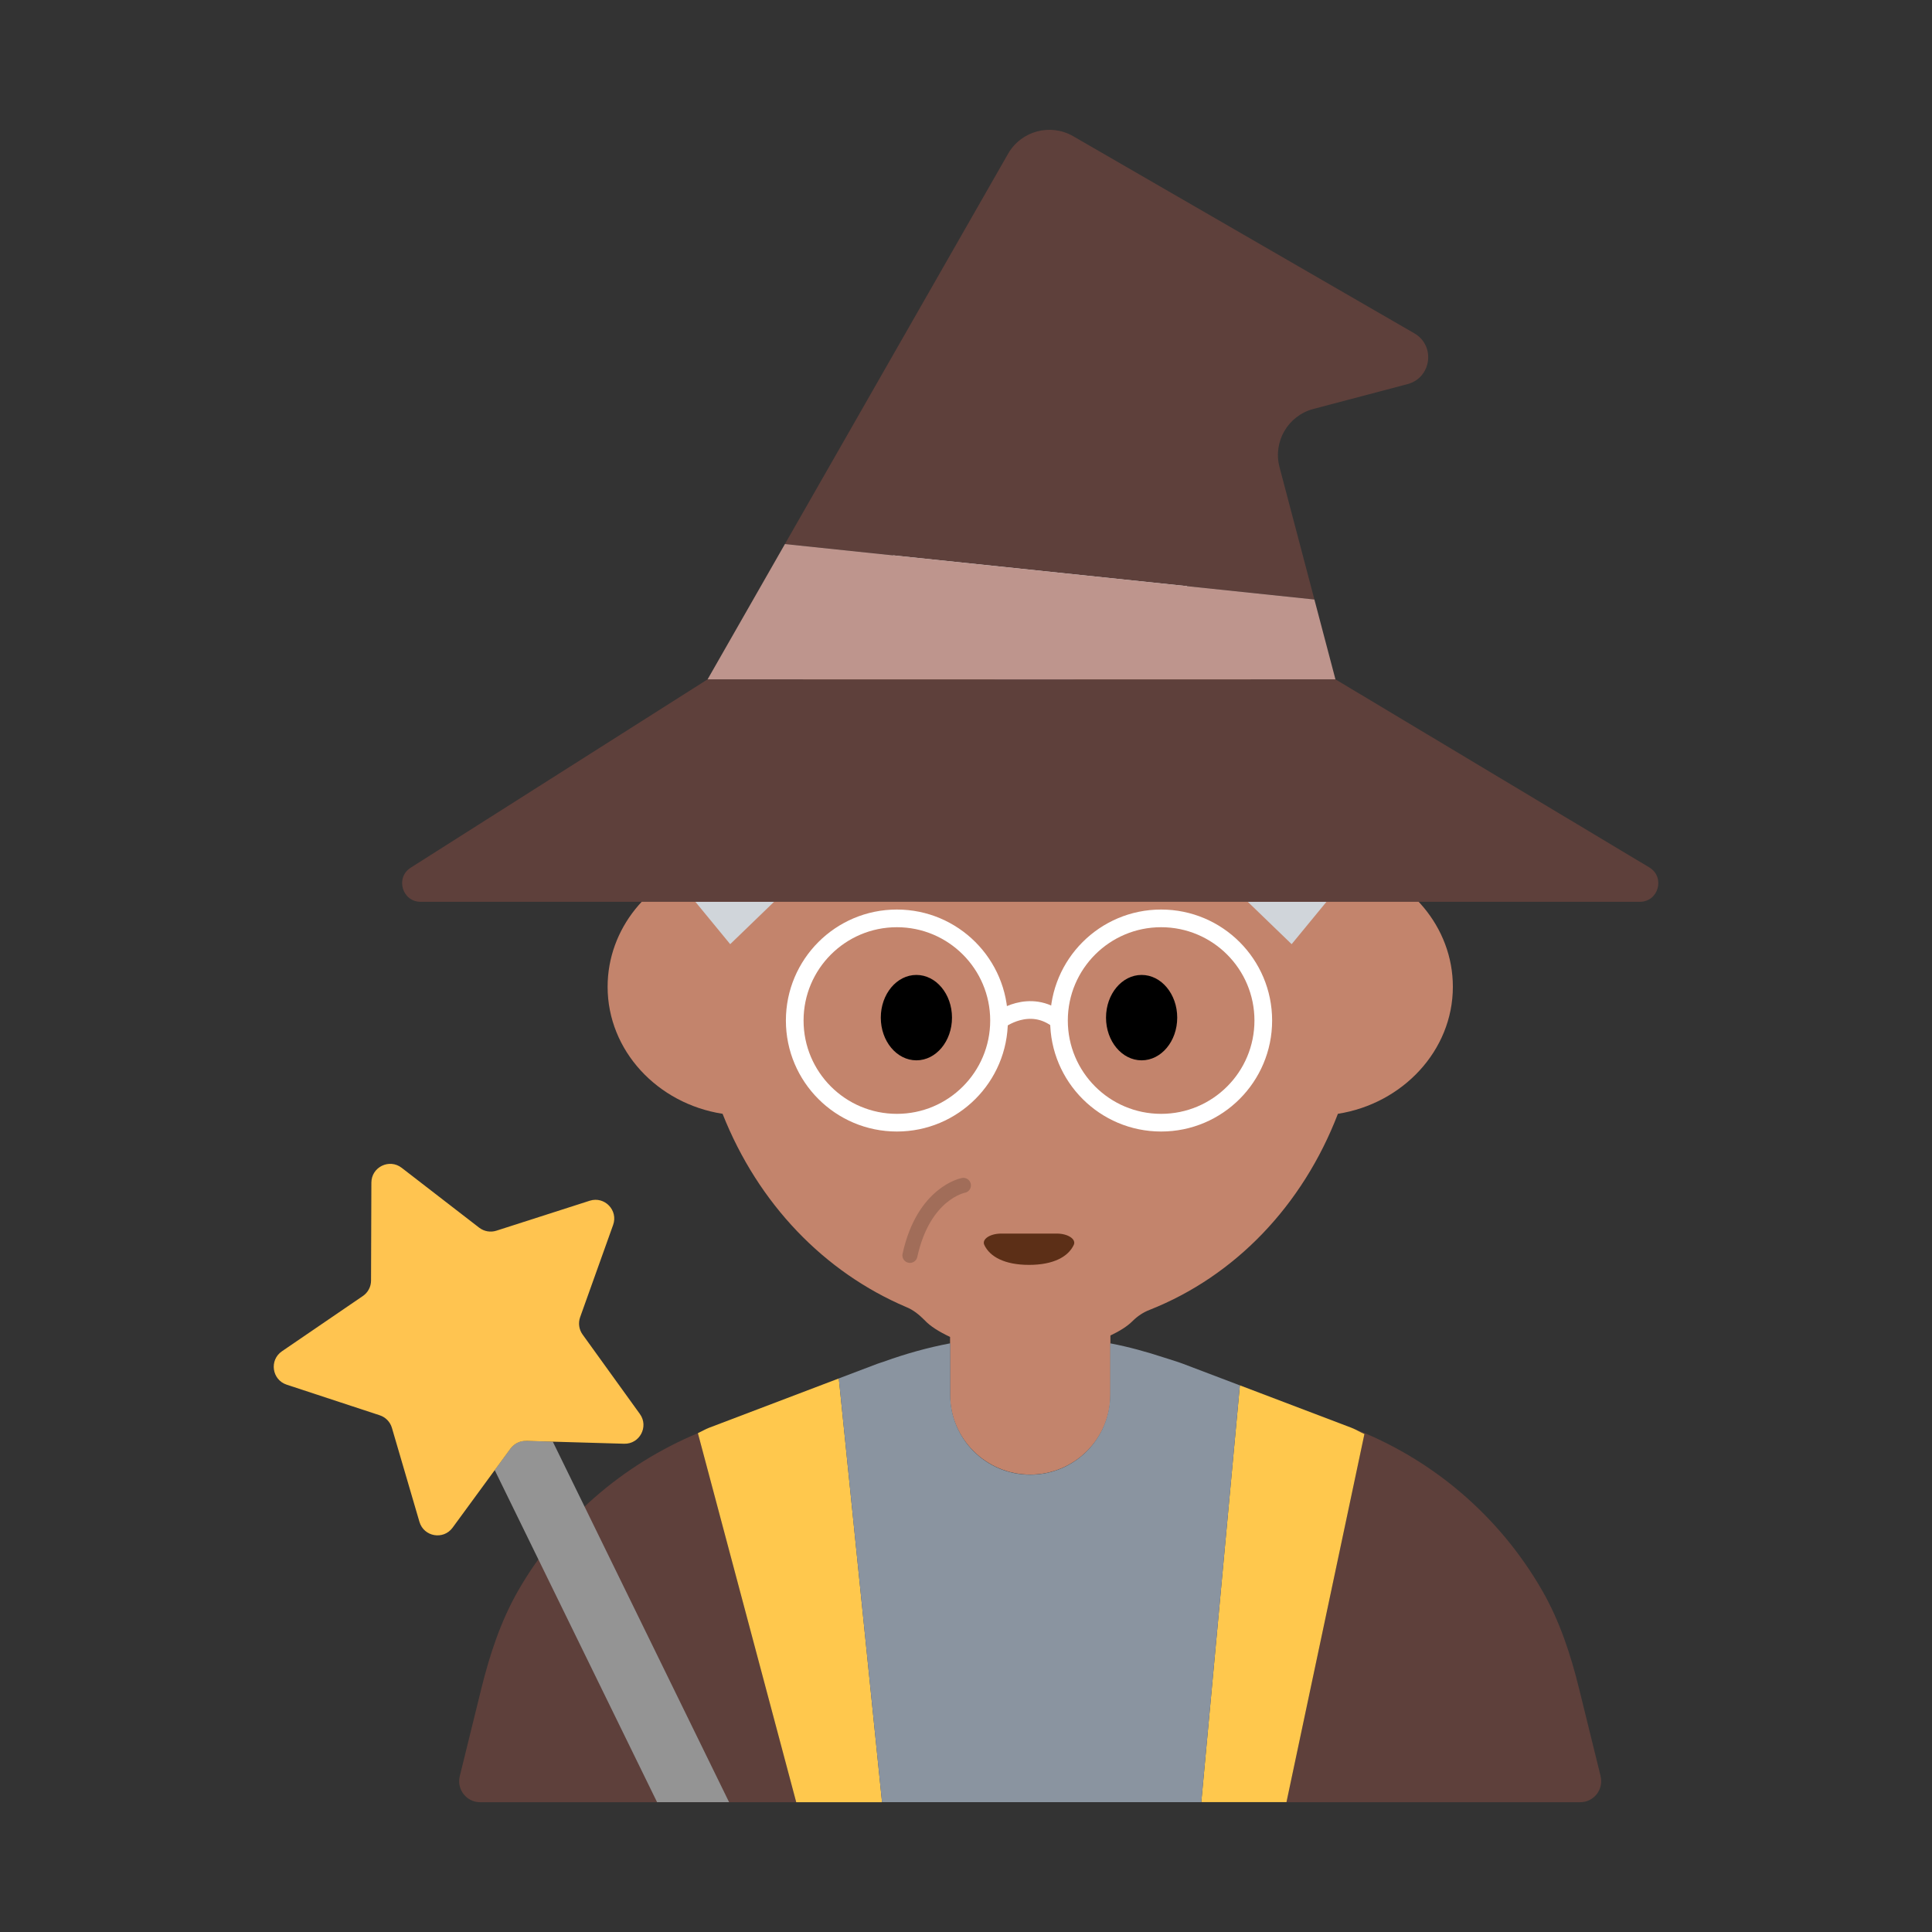 <?xml version="1.0" encoding="UTF-8"?><svg id="Layer_1" xmlns="http://www.w3.org/2000/svg" viewBox="0 0 40 40"><rect x="0" y="0" width="40" height="40" fill="#333333" stroke="none"/><g><path d="m30.08,20.43c0,1.32-1.04,2.42-2.38,2.63-.73,1.9-2.13,3.36-3.9,4.06-.13.05-.25.13-.35.23-.11.11-.27.21-.46.3v1.23c0,.91-.75,1.65-1.66,1.65s-1.66-.74-1.66-1.65v-1.2c-.23-.11-.41-.22-.53-.35-.11-.11-.23-.21-.38-.27-1.69-.72-3.06-2.13-3.8-4-1.35-.21-2.38-1.31-2.38-2.63,0-1.2.85-2.23,2.03-2.56.76-3.28,3.32-5.73,6.43-5.84,3.25-.11,6.06,2.37,6.91,5.82,1.22.29,2.13,1.34,2.13,2.58Z" fill="#c3846c"/><ellipse cx="18.973" cy="21.069" rx=".737" ry=".884"/><ellipse cx="23.636" cy="21.069" rx=".737" ry=".884"/><ellipse cx="21.416" cy="12.227" rx="3.164" ry="1.91" fill="#d0d5da"/><path d="m21.882,25.54c.228,0,.405.116.349.235-.114.242-.417.413-.926.413s-.813-.171-.926-.413c-.056-.12.12-.235.349-.235h1.155Z" fill="#5c2f17"/><path d="m19.946,24.542s-.822.15-1.107,1.449" fill="none" stroke="#a16d59" stroke-linecap="round" stroke-linejoin="round" stroke-width=".312"/><circle cx="18.569" cy="21.129" r="2.115" fill="none" stroke="#fff" stroke-miterlimit="10" stroke-width=".366"/><circle cx="24.04" cy="21.129" r="2.115" fill="none" stroke="#fff" stroke-miterlimit="10" stroke-width=".366"/><path d="m20.685,21.129s.628-.491,1.24,0" fill="none" stroke="#fff" stroke-miterlimit="10" stroke-width=".366"/><g><path d="m33.139,36.773l-.446-1.812c-.173-.705-.402-1.402-.764-2.031-.881-1.534-2.271-2.732-3.95-3.37l-1.875-.712,1.875.713c.094.036.177.091.27.13l-1.614,7.622h-10.15l-2.036-7.641c-1.572.658-2.881,1.798-3.72,3.259-.361.629-.59,1.326-.764,2.031l-.446,1.812c-.067.274.14.539.422.539h22.775c.282,0,.49-.265.422-.539Z" fill="#5e403b"/><path d="m18.262,37.312l-.895-8.773-.347.132-2.341.89c-.074.028-.14.069-.212.102-.006.003-.012.006-.018.009l2.036,7.641h1.776Z" fill="#ffc84d"/><path d="m26.635,37.312l1.614-7.622c-.092-.039-.176-.094-.27-.13l-1.875-.713-.434-.165-.799,8.629h1.763Z" fill="#ffc84d"/><path d="m21.33,37.312h3.542l.799-8.629-1.18-.448c-.127-.048-.258-.085-.386-.127-.369-.121-.741-.224-1.12-.296v1.064c0,.914-.741,1.656-1.656,1.656s-1.656-.741-1.656-1.656v-1.064c-.465.088-.924.216-1.373.379-.044.016-.089.027-.133.044l-.801.304.895,8.773h3.068Z" fill="#8a94a0"/></g><g><polygon points="15.118 19.548 16.026 18.671 14.397 18.671 15.118 19.548" fill="#d0d5da"/><polygon points="26.742 19.548 27.463 18.671 25.834 18.671 26.742 19.548" fill="#d0d5da"/></g><g><path d="m27.213,12.412l.436,1.653-1.158-4.394c-.139-.526.175-1.065.701-1.204l1.949-.514c.496-.131.585-.796.141-1.052l-7.063-4.081c-.473-.273-1.077-.11-1.348.364l-6.221,10.88,1.601-2.801,10.962,1.148Z" fill="#5e403b"/><path d="m34.147,17.959l-6.498-3.894h-12.999l-6.146,3.899c-.324.205-.178.707.205.707h25.241c.389,0,.53-.512.197-.712Z" fill="#5e403b"/><polygon points="27.213 12.412 16.251 11.264 14.65 14.065 27.649 14.065 27.213 12.412" fill="#be958d"/></g><g><path d="m15.095,37.312l-3.65-7.464-.552-.016c-.128-.004-.25.056-.325.159l-.326.445,3.362,6.876h1.49Z" fill="#949494"/><path d="m10.893,29.832l.552.016,1.476.043c.322.01.516-.355.327-.616l-1.186-1.645c-.075-.104-.094-.238-.051-.359l.683-1.91c.109-.304-.178-.6-.485-.501l-1.931.62c-.122.039-.255.016-.357-.062l-1.605-1.24c-.255-.197-.626-.016-.627.307l-.007,2.028c0,.128-.064.248-.17.32l-1.675,1.144c-.266.182-.208.59.098.691l1.927.634c.122.04.216.137.252.26l.57,1.946c.091.31.497.381.687.12l.872-1.191.326-.445c.076-.103.197-.163.325-.159Z" fill="#ffc450"/></g></g><rect width="40" height="40" fill="none"/></svg>